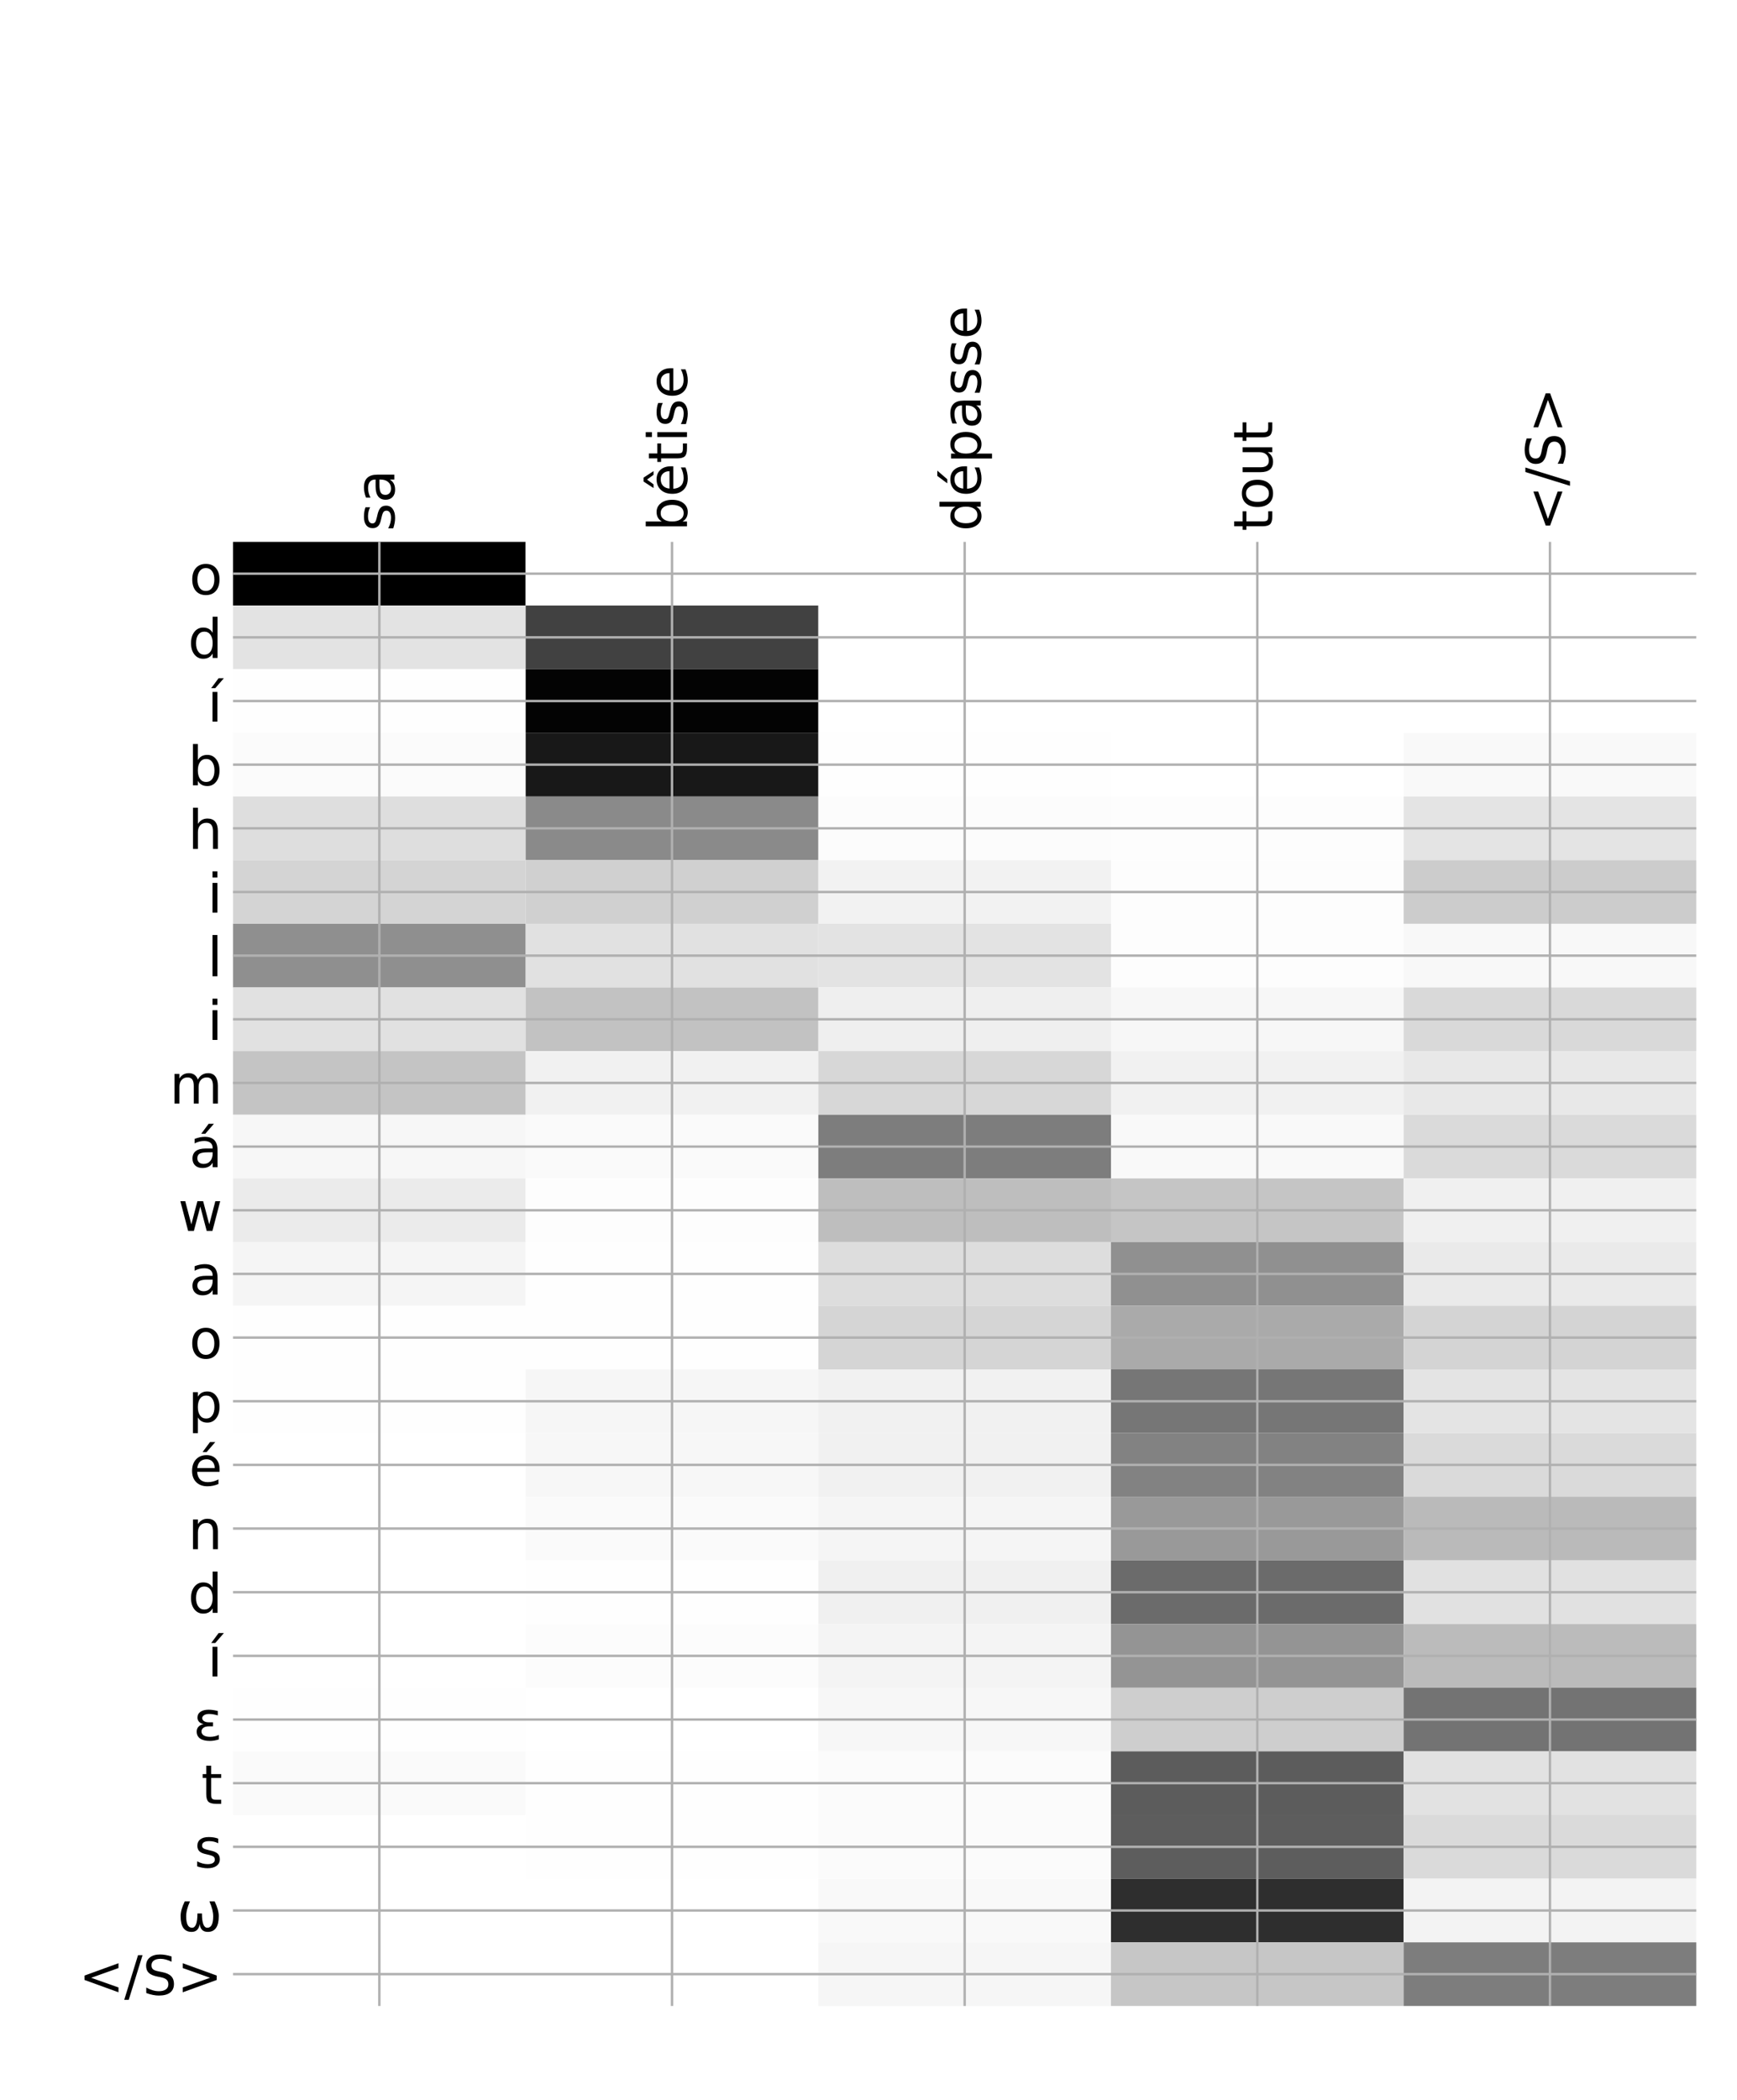 <?xml version="1.0" encoding="utf-8" standalone="no"?>
<!DOCTYPE svg PUBLIC "-//W3C//DTD SVG 1.1//EN"
  "http://www.w3.org/Graphics/SVG/1.1/DTD/svg11.dtd">
<!-- Created with matplotlib (http://matplotlib.org/) -->
<svg height="696pt" version="1.1" viewBox="0 0 576 696" width="576pt" xmlns="http://www.w3.org/2000/svg" xmlns:xlink="http://www.w3.org/1999/xlink">
 <defs>
  <style type="text/css">
*{stroke-linecap:butt;stroke-linejoin:round;}
  </style>
 </defs>
 <g id="figure_1">
  <g id="patch_1">
   <path d="M 0 696 
L 576 696 
L 576 0 
L 0 0 
z
" style="fill:#ffffff;"/>
  </g>
  <g id="axes_1">
   <g id="PolyCollection_1">
    <path clip-path="url(#p8370cfa75d)" d="M 77.275 179.599 
L 77.275 200.698 
L 174.32 200.698 
L 174.32 179.599 
L 77.275 179.599 
z
"/>
    <path clip-path="url(#p8370cfa75d)" d="M 174.32 179.599 
L 174.32 200.698 
L 271.365 200.698 
L 271.365 179.599 
L 174.32 179.599 
z
" style="fill:#ffffff;"/>
    <path clip-path="url(#p8370cfa75d)" d="M 271.365 179.599 
L 271.365 200.698 
L 368.41 200.698 
L 368.41 179.599 
L 271.365 179.599 
z
" style="fill:#ffffff;"/>
    <path clip-path="url(#p8370cfa75d)" d="M 368.41 179.599 
L 368.41 200.698 
L 465.455 200.698 
L 465.455 179.599 
L 368.41 179.599 
z
" style="fill:#ffffff;"/>
    <path clip-path="url(#p8370cfa75d)" d="M 465.455 179.599 
L 465.455 200.698 
L 562.5 200.698 
L 562.5 179.599 
L 465.455 179.599 
z
" style="fill:#ffffff;"/>
    <path clip-path="url(#p8370cfa75d)" d="M 77.275 200.698 
L 77.275 221.797 
L 174.32 221.797 
L 174.32 200.698 
L 77.275 200.698 
z
" style="fill:#e3e3e3;"/>
    <path clip-path="url(#p8370cfa75d)" d="M 174.32 200.698 
L 174.32 221.797 
L 271.365 221.797 
L 271.365 200.698 
L 174.32 200.698 
z
" style="fill:#414141;"/>
    <path clip-path="url(#p8370cfa75d)" d="M 271.365 200.698 
L 271.365 221.797 
L 368.41 221.797 
L 368.41 200.698 
L 271.365 200.698 
z
" style="fill:#ffffff;"/>
    <path clip-path="url(#p8370cfa75d)" d="M 368.41 200.698 
L 368.41 221.797 
L 465.455 221.797 
L 465.455 200.698 
L 368.41 200.698 
z
" style="fill:#ffffff;"/>
    <path clip-path="url(#p8370cfa75d)" d="M 465.455 200.698 
L 465.455 221.797 
L 562.5 221.797 
L 562.5 200.698 
L 465.455 200.698 
z
" style="fill:#ffffff;"/>
    <path clip-path="url(#p8370cfa75d)" d="M 77.275 221.797 
L 77.275 242.896 
L 174.32 242.896 
L 174.32 221.797 
L 77.275 221.797 
z
" style="fill:#fefefe;"/>
    <path clip-path="url(#p8370cfa75d)" d="M 174.32 221.797 
L 174.32 242.896 
L 271.365 242.896 
L 271.365 221.797 
L 174.32 221.797 
z
" style="fill:#030303;"/>
    <path clip-path="url(#p8370cfa75d)" d="M 271.365 221.797 
L 271.365 242.896 
L 368.41 242.896 
L 368.41 221.797 
L 271.365 221.797 
z
" style="fill:#ffffff;"/>
    <path clip-path="url(#p8370cfa75d)" d="M 368.41 221.797 
L 368.41 242.896 
L 465.455 242.896 
L 465.455 221.797 
L 368.41 221.797 
z
" style="fill:#ffffff;"/>
    <path clip-path="url(#p8370cfa75d)" d="M 465.455 221.797 
L 465.455 242.896 
L 562.5 242.896 
L 562.5 221.797 
L 465.455 221.797 
z
" style="fill:#ffffff;"/>
    <path clip-path="url(#p8370cfa75d)" d="M 77.275 242.896 
L 77.275 263.995 
L 174.32 263.995 
L 174.32 242.896 
L 77.275 242.896 
z
" style="fill:#fbfbfb;"/>
    <path clip-path="url(#p8370cfa75d)" d="M 174.32 242.896 
L 174.32 263.995 
L 271.365 263.995 
L 271.365 242.896 
L 174.32 242.896 
z
" style="fill:#181818;"/>
    <path clip-path="url(#p8370cfa75d)" d="M 271.365 242.896 
L 271.365 263.995 
L 368.41 263.995 
L 368.41 242.896 
L 271.365 242.896 
z
" style="fill:#fefefe;"/>
    <path clip-path="url(#p8370cfa75d)" d="M 368.41 242.896 
L 368.41 263.995 
L 465.455 263.995 
L 465.455 242.896 
L 368.41 242.896 
z
" style="fill:#ffffff;"/>
    <path clip-path="url(#p8370cfa75d)" d="M 465.455 242.896 
L 465.455 263.995 
L 562.5 263.995 
L 562.5 242.896 
L 465.455 242.896 
z
" style="fill:#f9f9f9;"/>
    <path clip-path="url(#p8370cfa75d)" d="M 77.275 263.995 
L 77.275 285.094 
L 174.32 285.094 
L 174.32 263.995 
L 77.275 263.995 
z
" style="fill:#dedede;"/>
    <path clip-path="url(#p8370cfa75d)" d="M 174.32 263.995 
L 174.32 285.094 
L 271.365 285.094 
L 271.365 263.995 
L 174.32 263.995 
z
" style="fill:#8a8a8a;"/>
    <path clip-path="url(#p8370cfa75d)" d="M 271.365 263.995 
L 271.365 285.094 
L 368.41 285.094 
L 368.41 263.995 
L 271.365 263.995 
z
" style="fill:#fcfcfc;"/>
    <path clip-path="url(#p8370cfa75d)" d="M 368.41 263.995 
L 368.41 285.094 
L 465.455 285.094 
L 465.455 263.995 
L 368.41 263.995 
z
" style="fill:#fdfdfd;"/>
    <path clip-path="url(#p8370cfa75d)" d="M 465.455 263.995 
L 465.455 285.094 
L 562.5 285.094 
L 562.5 263.995 
L 465.455 263.995 
z
" style="fill:#e4e4e4;"/>
    <path clip-path="url(#p8370cfa75d)" d="M 77.275 285.094 
L 77.275 306.193 
L 174.32 306.193 
L 174.32 285.094 
L 77.275 285.094 
z
" style="fill:#d4d4d4;"/>
    <path clip-path="url(#p8370cfa75d)" d="M 174.32 285.094 
L 174.32 306.193 
L 271.365 306.193 
L 271.365 285.094 
L 174.32 285.094 
z
" style="fill:#d0d0d0;"/>
    <path clip-path="url(#p8370cfa75d)" d="M 271.365 285.094 
L 271.365 306.193 
L 368.41 306.193 
L 368.41 285.094 
L 271.365 285.094 
z
" style="fill:#f2f2f2;"/>
    <path clip-path="url(#p8370cfa75d)" d="M 368.41 285.094 
L 368.41 306.193 
L 465.455 306.193 
L 465.455 285.094 
L 368.41 285.094 
z
" style="fill:#fdfdfd;"/>
    <path clip-path="url(#p8370cfa75d)" d="M 465.455 285.094 
L 465.455 306.193 
L 562.5 306.193 
L 562.5 285.094 
L 465.455 285.094 
z
" style="fill:#cccccc;"/>
    <path clip-path="url(#p8370cfa75d)" d="M 77.275 306.193 
L 77.275 327.292 
L 174.32 327.292 
L 174.32 306.193 
L 77.275 306.193 
z
" style="fill:#8f8f8f;"/>
    <path clip-path="url(#p8370cfa75d)" d="M 174.32 306.193 
L 174.32 327.292 
L 271.365 327.292 
L 271.365 306.193 
L 174.32 306.193 
z
" style="fill:#e1e1e1;"/>
    <path clip-path="url(#p8370cfa75d)" d="M 271.365 306.193 
L 271.365 327.292 
L 368.41 327.292 
L 368.41 306.193 
L 271.365 306.193 
z
" style="fill:#e3e3e3;"/>
    <path clip-path="url(#p8370cfa75d)" d="M 368.41 306.193 
L 368.41 327.292 
L 465.455 327.292 
L 465.455 306.193 
L 368.41 306.193 
z
" style="fill:#fdfdfd;"/>
    <path clip-path="url(#p8370cfa75d)" d="M 465.455 306.193 
L 465.455 327.292 
L 562.5 327.292 
L 562.5 306.193 
L 465.455 306.193 
z
" style="fill:#f8f8f8;"/>
    <path clip-path="url(#p8370cfa75d)" d="M 77.275 327.292 
L 77.275 348.391 
L 174.32 348.391 
L 174.32 327.292 
L 77.275 327.292 
z
" style="fill:#e1e1e1;"/>
    <path clip-path="url(#p8370cfa75d)" d="M 174.32 327.292 
L 174.32 348.391 
L 271.365 348.391 
L 271.365 327.292 
L 174.32 327.292 
z
" style="fill:#c2c2c2;"/>
    <path clip-path="url(#p8370cfa75d)" d="M 271.365 327.292 
L 271.365 348.391 
L 368.41 348.391 
L 368.41 327.292 
L 271.365 327.292 
z
" style="fill:#efefef;"/>
    <path clip-path="url(#p8370cfa75d)" d="M 368.41 327.292 
L 368.41 348.391 
L 465.455 348.391 
L 465.455 327.292 
L 368.41 327.292 
z
" style="fill:#f7f7f7;"/>
    <path clip-path="url(#p8370cfa75d)" d="M 465.455 327.292 
L 465.455 348.391 
L 562.5 348.391 
L 562.5 327.292 
L 465.455 327.292 
z
" style="fill:#d9d9d9;"/>
    <path clip-path="url(#p8370cfa75d)" d="M 77.275 348.391 
L 77.275 369.49 
L 174.32 369.49 
L 174.32 348.391 
L 77.275 348.391 
z
" style="fill:#c4c4c4;"/>
    <path clip-path="url(#p8370cfa75d)" d="M 174.32 348.391 
L 174.32 369.49 
L 271.365 369.49 
L 271.365 348.391 
L 174.32 348.391 
z
" style="fill:#f1f1f1;"/>
    <path clip-path="url(#p8370cfa75d)" d="M 271.365 348.391 
L 271.365 369.49 
L 368.41 369.49 
L 368.41 348.391 
L 271.365 348.391 
z
" style="fill:#d7d7d7;"/>
    <path clip-path="url(#p8370cfa75d)" d="M 368.41 348.391 
L 368.41 369.49 
L 465.455 369.49 
L 465.455 348.391 
L 368.41 348.391 
z
" style="fill:#f1f1f1;"/>
    <path clip-path="url(#p8370cfa75d)" d="M 465.455 348.391 
L 465.455 369.49 
L 562.5 369.49 
L 562.5 348.391 
L 465.455 348.391 
z
" style="fill:#e8e8e8;"/>
    <path clip-path="url(#p8370cfa75d)" d="M 77.275 369.49 
L 77.275 390.589 
L 174.32 390.589 
L 174.32 369.49 
L 77.275 369.49 
z
" style="fill:#f7f7f7;"/>
    <path clip-path="url(#p8370cfa75d)" d="M 174.32 369.49 
L 174.32 390.589 
L 271.365 390.589 
L 271.365 369.49 
L 174.32 369.49 
z
" style="fill:#fafafa;"/>
    <path clip-path="url(#p8370cfa75d)" d="M 271.365 369.49 
L 271.365 390.589 
L 368.41 390.589 
L 368.41 369.49 
L 271.365 369.49 
z
" style="fill:#7d7d7d;"/>
    <path clip-path="url(#p8370cfa75d)" d="M 368.41 369.49 
L 368.41 390.589 
L 465.455 390.589 
L 465.455 369.49 
L 368.41 369.49 
z
" style="fill:#f9f9f9;"/>
    <path clip-path="url(#p8370cfa75d)" d="M 465.455 369.49 
L 465.455 390.589 
L 562.5 390.589 
L 562.5 369.49 
L 465.455 369.49 
z
" style="fill:#dadada;"/>
    <path clip-path="url(#p8370cfa75d)" d="M 77.275 390.589 
L 77.275 411.688 
L 174.32 411.688 
L 174.32 390.589 
L 77.275 390.589 
z
" style="fill:#ebebeb;"/>
    <path clip-path="url(#p8370cfa75d)" d="M 174.32 390.589 
L 174.32 411.688 
L 271.365 411.688 
L 271.365 390.589 
L 174.32 390.589 
z
" style="fill:#fdfdfd;"/>
    <path clip-path="url(#p8370cfa75d)" d="M 271.365 390.589 
L 271.365 411.688 
L 368.41 411.688 
L 368.41 390.589 
L 271.365 390.589 
z
" style="fill:#bebebe;"/>
    <path clip-path="url(#p8370cfa75d)" d="M 368.41 390.589 
L 368.41 411.688 
L 465.455 411.688 
L 465.455 390.589 
L 368.41 390.589 
z
" style="fill:#c5c5c5;"/>
    <path clip-path="url(#p8370cfa75d)" d="M 465.455 390.589 
L 465.455 411.688 
L 562.5 411.688 
L 562.5 390.589 
L 465.455 390.589 
z
" style="fill:#f0f0f0;"/>
    <path clip-path="url(#p8370cfa75d)" d="M 77.275 411.688 
L 77.275 432.787 
L 174.32 432.787 
L 174.32 411.688 
L 77.275 411.688 
z
" style="fill:#f5f5f5;"/>
    <path clip-path="url(#p8370cfa75d)" d="M 174.32 411.688 
L 174.32 432.787 
L 271.365 432.787 
L 271.365 411.688 
L 174.32 411.688 
z
" style="fill:#fefefe;"/>
    <path clip-path="url(#p8370cfa75d)" d="M 271.365 411.688 
L 271.365 432.787 
L 368.41 432.787 
L 368.41 411.688 
L 271.365 411.688 
z
" style="fill:#dddddd;"/>
    <path clip-path="url(#p8370cfa75d)" d="M 368.41 411.688 
L 368.41 432.787 
L 465.455 432.787 
L 465.455 411.688 
L 368.41 411.688 
z
" style="fill:#909090;"/>
    <path clip-path="url(#p8370cfa75d)" d="M 465.455 411.688 
L 465.455 432.787 
L 562.5 432.787 
L 562.5 411.688 
L 465.455 411.688 
z
" style="fill:#eaeaea;"/>
    <path clip-path="url(#p8370cfa75d)" d="M 77.275 432.787 
L 77.275 453.886 
L 174.32 453.886 
L 174.32 432.787 
L 77.275 432.787 
z
" style="fill:#fefefe;"/>
    <path clip-path="url(#p8370cfa75d)" d="M 174.32 432.787 
L 174.32 453.886 
L 271.365 453.886 
L 271.365 432.787 
L 174.32 432.787 
z
" style="fill:#fefefe;"/>
    <path clip-path="url(#p8370cfa75d)" d="M 271.365 432.787 
L 271.365 453.886 
L 368.41 453.886 
L 368.41 432.787 
L 271.365 432.787 
z
" style="fill:#d5d5d5;"/>
    <path clip-path="url(#p8370cfa75d)" d="M 368.41 432.787 
L 368.41 453.886 
L 465.455 453.886 
L 465.455 432.787 
L 368.41 432.787 
z
" style="fill:#aaaaaa;"/>
    <path clip-path="url(#p8370cfa75d)" d="M 465.455 432.787 
L 465.455 453.886 
L 562.5 453.886 
L 562.5 432.787 
L 465.455 432.787 
z
" style="fill:#d4d4d4;"/>
    <path clip-path="url(#p8370cfa75d)" d="M 77.275 453.886 
L 77.275 474.985 
L 174.32 474.985 
L 174.32 453.886 
L 77.275 453.886 
z
" style="fill:#fefefe;"/>
    <path clip-path="url(#p8370cfa75d)" d="M 174.32 453.886 
L 174.32 474.985 
L 271.365 474.985 
L 271.365 453.886 
L 174.32 453.886 
z
" style="fill:#f6f6f6;"/>
    <path clip-path="url(#p8370cfa75d)" d="M 271.365 453.886 
L 271.365 474.985 
L 368.41 474.985 
L 368.41 453.886 
L 271.365 453.886 
z
" style="fill:#f1f1f1;"/>
    <path clip-path="url(#p8370cfa75d)" d="M 368.41 453.886 
L 368.41 474.985 
L 465.455 474.985 
L 465.455 453.886 
L 368.41 453.886 
z
" style="fill:#767676;"/>
    <path clip-path="url(#p8370cfa75d)" d="M 465.455 453.886 
L 465.455 474.985 
L 562.5 474.985 
L 562.5 453.886 
L 465.455 453.886 
z
" style="fill:#e4e4e4;"/>
    <path clip-path="url(#p8370cfa75d)" d="M 77.275 474.985 
L 77.275 496.083 
L 174.32 496.083 
L 174.32 474.985 
L 77.275 474.985 
z
" style="fill:#ffffff;"/>
    <path clip-path="url(#p8370cfa75d)" d="M 174.32 474.985 
L 174.32 496.083 
L 271.365 496.083 
L 271.365 474.985 
L 174.32 474.985 
z
" style="fill:#f7f7f7;"/>
    <path clip-path="url(#p8370cfa75d)" d="M 271.365 474.985 
L 271.365 496.083 
L 368.41 496.083 
L 368.41 474.985 
L 271.365 474.985 
z
" style="fill:#f1f1f1;"/>
    <path clip-path="url(#p8370cfa75d)" d="M 368.41 474.985 
L 368.41 496.083 
L 465.455 496.083 
L 465.455 474.985 
L 368.41 474.985 
z
" style="fill:#828282;"/>
    <path clip-path="url(#p8370cfa75d)" d="M 465.455 474.985 
L 465.455 496.083 
L 562.5 496.083 
L 562.5 474.985 
L 465.455 474.985 
z
" style="fill:#dadada;"/>
    <path clip-path="url(#p8370cfa75d)" d="M 77.275 496.083 
L 77.275 517.182 
L 174.32 517.182 
L 174.32 496.083 
L 77.275 496.083 
z
" style="fill:#ffffff;"/>
    <path clip-path="url(#p8370cfa75d)" d="M 174.32 496.083 
L 174.32 517.182 
L 271.365 517.182 
L 271.365 496.083 
L 174.32 496.083 
z
" style="fill:#fafafa;"/>
    <path clip-path="url(#p8370cfa75d)" d="M 271.365 496.083 
L 271.365 517.182 
L 368.41 517.182 
L 368.41 496.083 
L 271.365 496.083 
z
" style="fill:#f5f5f5;"/>
    <path clip-path="url(#p8370cfa75d)" d="M 368.41 496.083 
L 368.41 517.182 
L 465.455 517.182 
L 465.455 496.083 
L 368.41 496.083 
z
" style="fill:#999999;"/>
    <path clip-path="url(#p8370cfa75d)" d="M 465.455 496.083 
L 465.455 517.182 
L 562.5 517.182 
L 562.5 496.083 
L 465.455 496.083 
z
" style="fill:#bababa;"/>
    <path clip-path="url(#p8370cfa75d)" d="M 77.275 517.182 
L 77.275 538.281 
L 174.32 538.281 
L 174.32 517.182 
L 77.275 517.182 
z
" style="fill:#ffffff;"/>
    <path clip-path="url(#p8370cfa75d)" d="M 174.32 517.182 
L 174.32 538.281 
L 271.365 538.281 
L 271.365 517.182 
L 174.32 517.182 
z
" style="fill:#fefefe;"/>
    <path clip-path="url(#p8370cfa75d)" d="M 271.365 517.182 
L 271.365 538.281 
L 368.41 538.281 
L 368.41 517.182 
L 271.365 517.182 
z
" style="fill:#f0f0f0;"/>
    <path clip-path="url(#p8370cfa75d)" d="M 368.41 517.182 
L 368.41 538.281 
L 465.455 538.281 
L 465.455 517.182 
L 368.41 517.182 
z
" style="fill:#6b6b6b;"/>
    <path clip-path="url(#p8370cfa75d)" d="M 465.455 517.182 
L 465.455 538.281 
L 562.5 538.281 
L 562.5 517.182 
L 465.455 517.182 
z
" style="fill:#e1e1e1;"/>
    <path clip-path="url(#p8370cfa75d)" d="M 77.275 538.281 
L 77.275 559.38 
L 174.32 559.38 
L 174.32 538.281 
L 77.275 538.281 
z
" style="fill:#ffffff;"/>
    <path clip-path="url(#p8370cfa75d)" d="M 174.32 538.281 
L 174.32 559.38 
L 271.365 559.38 
L 271.365 538.281 
L 174.32 538.281 
z
" style="fill:#fcfcfc;"/>
    <path clip-path="url(#p8370cfa75d)" d="M 271.365 538.281 
L 271.365 559.38 
L 368.41 559.38 
L 368.41 538.281 
L 271.365 538.281 
z
" style="fill:#f4f4f4;"/>
    <path clip-path="url(#p8370cfa75d)" d="M 368.41 538.281 
L 368.41 559.38 
L 465.455 559.38 
L 465.455 538.281 
L 368.41 538.281 
z
" style="fill:#949494;"/>
    <path clip-path="url(#p8370cfa75d)" d="M 465.455 538.281 
L 465.455 559.38 
L 562.5 559.38 
L 562.5 538.281 
L 465.455 538.281 
z
" style="fill:#bbbbbb;"/>
    <path clip-path="url(#p8370cfa75d)" d="M 77.275 559.38 
L 77.275 580.479 
L 174.32 580.479 
L 174.32 559.38 
L 77.275 559.38 
z
" style="fill:#fefefe;"/>
    <path clip-path="url(#p8370cfa75d)" d="M 174.32 559.38 
L 174.32 580.479 
L 271.365 580.479 
L 271.365 559.38 
L 174.32 559.38 
z
" style="fill:#ffffff;"/>
    <path clip-path="url(#p8370cfa75d)" d="M 271.365 559.38 
L 271.365 580.479 
L 368.41 580.479 
L 368.41 559.38 
L 271.365 559.38 
z
" style="fill:#f7f7f7;"/>
    <path clip-path="url(#p8370cfa75d)" d="M 368.41 559.38 
L 368.41 580.479 
L 465.455 580.479 
L 465.455 559.38 
L 368.41 559.38 
z
" style="fill:#cecece;"/>
    <path clip-path="url(#p8370cfa75d)" d="M 465.455 559.38 
L 465.455 580.479 
L 562.5 580.479 
L 562.5 559.38 
L 465.455 559.38 
z
" style="fill:#737373;"/>
    <path clip-path="url(#p8370cfa75d)" d="M 77.275 580.479 
L 77.275 601.578 
L 174.32 601.578 
L 174.32 580.479 
L 77.275 580.479 
z
" style="fill:#fafafa;"/>
    <path clip-path="url(#p8370cfa75d)" d="M 174.32 580.479 
L 174.32 601.578 
L 271.365 601.578 
L 271.365 580.479 
L 174.32 580.479 
z
" style="fill:#fefefe;"/>
    <path clip-path="url(#p8370cfa75d)" d="M 271.365 580.479 
L 271.365 601.578 
L 368.41 601.578 
L 368.41 580.479 
L 271.365 580.479 
z
" style="fill:#fbfbfb;"/>
    <path clip-path="url(#p8370cfa75d)" d="M 368.41 580.479 
L 368.41 601.578 
L 465.455 601.578 
L 465.455 580.479 
L 368.41 580.479 
z
" style="fill:#5c5c5c;"/>
    <path clip-path="url(#p8370cfa75d)" d="M 465.455 580.479 
L 465.455 601.578 
L 562.5 601.578 
L 562.5 580.479 
L 465.455 580.479 
z
" style="fill:#e2e2e2;"/>
    <path clip-path="url(#p8370cfa75d)" d="M 77.275 601.578 
L 77.275 622.677 
L 174.32 622.677 
L 174.32 601.578 
L 77.275 601.578 
z
" style="fill:#ffffff;"/>
    <path clip-path="url(#p8370cfa75d)" d="M 174.32 601.578 
L 174.32 622.677 
L 271.365 622.677 
L 271.365 601.578 
L 174.32 601.578 
z
" style="fill:#fefefe;"/>
    <path clip-path="url(#p8370cfa75d)" d="M 271.365 601.578 
L 271.365 622.677 
L 368.41 622.677 
L 368.41 601.578 
L 271.365 601.578 
z
" style="fill:#fbfbfb;"/>
    <path clip-path="url(#p8370cfa75d)" d="M 368.41 601.578 
L 368.41 622.677 
L 465.455 622.677 
L 465.455 601.578 
L 368.41 601.578 
z
" style="fill:#5d5d5d;"/>
    <path clip-path="url(#p8370cfa75d)" d="M 465.455 601.578 
L 465.455 622.677 
L 562.5 622.677 
L 562.5 601.578 
L 465.455 601.578 
z
" style="fill:#dadada;"/>
    <path clip-path="url(#p8370cfa75d)" d="M 77.275 622.677 
L 77.275 643.776 
L 174.32 643.776 
L 174.32 622.677 
L 77.275 622.677 
z
" style="fill:#ffffff;"/>
    <path clip-path="url(#p8370cfa75d)" d="M 174.32 622.677 
L 174.32 643.776 
L 271.365 643.776 
L 271.365 622.677 
L 174.32 622.677 
z
" style="fill:#ffffff;"/>
    <path clip-path="url(#p8370cfa75d)" d="M 271.365 622.677 
L 271.365 643.776 
L 368.41 643.776 
L 368.41 622.677 
L 271.365 622.677 
z
" style="fill:#f9f9f9;"/>
    <path clip-path="url(#p8370cfa75d)" d="M 368.41 622.677 
L 368.41 643.776 
L 465.455 643.776 
L 465.455 622.677 
L 368.41 622.677 
z
" style="fill:#2e2e2e;"/>
    <path clip-path="url(#p8370cfa75d)" d="M 465.455 622.677 
L 465.455 643.776 
L 562.5 643.776 
L 562.5 622.677 
L 465.455 622.677 
z
" style="fill:#f3f3f3;"/>
    <path clip-path="url(#p8370cfa75d)" d="M 77.275 643.776 
L 77.275 664.875 
L 174.32 664.875 
L 174.32 643.776 
L 77.275 643.776 
z
" style="fill:#ffffff;"/>
    <path clip-path="url(#p8370cfa75d)" d="M 174.32 643.776 
L 174.32 664.875 
L 271.365 664.875 
L 271.365 643.776 
L 174.32 643.776 
z
" style="fill:#ffffff;"/>
    <path clip-path="url(#p8370cfa75d)" d="M 271.365 643.776 
L 271.365 664.875 
L 368.41 664.875 
L 368.41 643.776 
L 271.365 643.776 
z
" style="fill:#f6f6f6;"/>
    <path clip-path="url(#p8370cfa75d)" d="M 368.41 643.776 
L 368.41 664.875 
L 465.455 664.875 
L 465.455 643.776 
L 368.41 643.776 
z
" style="fill:#c6c6c6;"/>
    <path clip-path="url(#p8370cfa75d)" d="M 465.455 643.776 
L 465.455 664.875 
L 562.5 664.875 
L 562.5 643.776 
L 465.455 643.776 
z
" style="fill:#7d7d7d;"/>
   </g>
   <g id="matplotlib.axis_1">
    <g id="xtick_1">
     <g id="line2d_1">
      <path clip-path="url(#p8370cfa75d)" d="M 125.797 664.875 
L 125.797 179.599 
" style="fill:none;stroke:#b0b0b0;stroke-linecap:square;stroke-width:0.8;"/>
     </g>
     <g id="line2d_2"/>
     <g id="text_1">
      <!-- sa -->
      <defs>
       <path d="M 44.281 53.078 
L 44.281 44.578 
Q 40.484 46.531 36.375 47.5 
Q 32.281 48.484 27.875 48.484 
Q 21.188 48.484 17.844 46.438 
Q 14.5 44.391 14.5 40.281 
Q 14.5 37.156 16.891 35.375 
Q 19.281 33.594 26.516 31.984 
L 29.594 31.297 
Q 39.156 29.25 43.188 25.516 
Q 47.219 21.781 47.219 15.094 
Q 47.219 7.469 41.188 3.016 
Q 35.156 -1.422 24.609 -1.422 
Q 20.219 -1.422 15.453 -0.562 
Q 10.688 0.297 5.422 2 
L 5.422 11.281 
Q 10.406 8.688 15.234 7.391 
Q 20.062 6.109 24.812 6.109 
Q 31.156 6.109 34.562 8.281 
Q 37.984 10.453 37.984 14.406 
Q 37.984 18.062 35.516 20.016 
Q 33.062 21.969 24.703 23.781 
L 21.578 24.516 
Q 13.234 26.266 9.516 29.906 
Q 5.812 33.547 5.812 39.891 
Q 5.812 47.609 11.281 51.797 
Q 16.75 56 26.812 56 
Q 31.781 56 36.172 55.266 
Q 40.578 54.547 44.281 53.078 
z
" id="DejaVuSans-73"/>
       <path d="M 34.281 27.484 
Q 23.391 27.484 19.188 25 
Q 14.984 22.516 14.984 16.5 
Q 14.984 11.719 18.141 8.906 
Q 21.297 6.109 26.703 6.109 
Q 34.188 6.109 38.703 11.406 
Q 43.219 16.703 43.219 25.484 
L 43.219 27.484 
z
M 52.203 31.203 
L 52.203 0 
L 43.219 0 
L 43.219 8.297 
Q 40.141 3.328 35.547 0.953 
Q 30.953 -1.422 24.312 -1.422 
Q 15.922 -1.422 10.953 3.297 
Q 6 8.016 6 15.922 
Q 6 25.141 12.172 29.828 
Q 18.359 34.516 30.609 34.516 
L 43.219 34.516 
L 43.219 35.406 
Q 43.219 41.609 39.141 45 
Q 35.062 48.391 27.688 48.391 
Q 23 48.391 18.547 47.266 
Q 14.109 46.141 10.016 43.891 
L 10.016 52.203 
Q 14.938 54.109 19.578 55.047 
Q 24.219 56 28.609 56 
Q 40.484 56 46.344 49.844 
Q 52.203 43.703 52.203 31.203 
z
" id="DejaVuSans-61"/>
      </defs>
      <g transform="translate(130.764 176.099)rotate(-90)scale(0.18 -0.18)">
       <use xlink:href="#DejaVuSans-73"/>
       <use x="52.1" xlink:href="#DejaVuSans-61"/>
      </g>
     </g>
    </g>
    <g id="xtick_2">
     <g id="line2d_3">
      <path clip-path="url(#p8370cfa75d)" d="M 222.843 664.875 
L 222.843 179.599 
" style="fill:none;stroke:#b0b0b0;stroke-linecap:square;stroke-width:0.8;"/>
     </g>
     <g id="line2d_4"/>
     <g id="text_2">
      <!-- bêtise -->
      <defs>
       <path d="M 48.688 27.297 
Q 48.688 37.203 44.609 42.844 
Q 40.531 48.484 33.406 48.484 
Q 26.266 48.484 22.188 42.844 
Q 18.109 37.203 18.109 27.297 
Q 18.109 17.391 22.188 11.75 
Q 26.266 6.109 33.406 6.109 
Q 40.531 6.109 44.609 11.75 
Q 48.688 17.391 48.688 27.297 
z
M 18.109 46.391 
Q 20.953 51.266 25.266 53.625 
Q 29.594 56 35.594 56 
Q 45.562 56 51.781 48.094 
Q 58.016 40.188 58.016 27.297 
Q 58.016 14.406 51.781 6.484 
Q 45.562 -1.422 35.594 -1.422 
Q 29.594 -1.422 25.266 0.953 
Q 20.953 3.328 18.109 8.203 
L 18.109 0 
L 9.078 0 
L 9.078 75.984 
L 18.109 75.984 
z
" id="DejaVuSans-62"/>
       <path d="M 56.203 29.594 
L 56.203 25.203 
L 14.891 25.203 
Q 15.484 15.922 20.484 11.062 
Q 25.484 6.203 34.422 6.203 
Q 39.594 6.203 44.453 7.469 
Q 49.312 8.734 54.109 11.281 
L 54.109 2.781 
Q 49.266 0.734 44.188 -0.344 
Q 39.109 -1.422 33.891 -1.422 
Q 20.797 -1.422 13.156 6.188 
Q 5.516 13.812 5.516 26.812 
Q 5.516 40.234 12.766 48.109 
Q 20.016 56 32.328 56 
Q 43.359 56 49.781 48.891 
Q 56.203 41.797 56.203 29.594 
z
M 47.219 32.234 
Q 47.125 39.594 43.094 43.984 
Q 39.062 48.391 32.422 48.391 
Q 24.906 48.391 20.391 44.141 
Q 15.875 39.891 15.188 32.172 
z
M 28.141 79.984 
L 35.359 79.984 
L 47.328 61.625 
L 40.547 61.625 
L 31.75 73.578 
L 22.969 61.625 
L 16.172 61.625 
z
" id="DejaVuSans-ea"/>
       <path d="M 18.312 70.219 
L 18.312 54.688 
L 36.812 54.688 
L 36.812 47.703 
L 18.312 47.703 
L 18.312 18.016 
Q 18.312 11.328 20.141 9.422 
Q 21.969 7.516 27.594 7.516 
L 36.812 7.516 
L 36.812 0 
L 27.594 0 
Q 17.188 0 13.234 3.875 
Q 9.281 7.766 9.281 18.016 
L 9.281 47.703 
L 2.688 47.703 
L 2.688 54.688 
L 9.281 54.688 
L 9.281 70.219 
z
" id="DejaVuSans-74"/>
       <path d="M 9.422 54.688 
L 18.406 54.688 
L 18.406 0 
L 9.422 0 
z
M 9.422 75.984 
L 18.406 75.984 
L 18.406 64.594 
L 9.422 64.594 
z
" id="DejaVuSans-69"/>
       <path d="M 56.203 29.594 
L 56.203 25.203 
L 14.891 25.203 
Q 15.484 15.922 20.484 11.062 
Q 25.484 6.203 34.422 6.203 
Q 39.594 6.203 44.453 7.469 
Q 49.312 8.734 54.109 11.281 
L 54.109 2.781 
Q 49.266 0.734 44.188 -0.344 
Q 39.109 -1.422 33.891 -1.422 
Q 20.797 -1.422 13.156 6.188 
Q 5.516 13.812 5.516 26.812 
Q 5.516 40.234 12.766 48.109 
Q 20.016 56 32.328 56 
Q 43.359 56 49.781 48.891 
Q 56.203 41.797 56.203 29.594 
z
M 47.219 32.234 
Q 47.125 39.594 43.094 43.984 
Q 39.062 48.391 32.422 48.391 
Q 24.906 48.391 20.391 44.141 
Q 15.875 39.891 15.188 32.172 
z
" id="DejaVuSans-65"/>
      </defs>
      <g transform="translate(227.809 176.099)rotate(-90)scale(0.18 -0.18)">
       <use xlink:href="#DejaVuSans-62"/>
       <use x="63.477" xlink:href="#DejaVuSans-ea"/>
       <use x="125" xlink:href="#DejaVuSans-74"/>
       <use x="164.209" xlink:href="#DejaVuSans-69"/>
       <use x="191.992" xlink:href="#DejaVuSans-73"/>
       <use x="244.092" xlink:href="#DejaVuSans-65"/>
      </g>
     </g>
    </g>
    <g id="xtick_3">
     <g id="line2d_5">
      <path clip-path="url(#p8370cfa75d)" d="M 319.887 664.875 
L 319.887 179.599 
" style="fill:none;stroke:#b0b0b0;stroke-linecap:square;stroke-width:0.8;"/>
     </g>
     <g id="line2d_6"/>
     <g id="text_3">
      <!-- dépasse -->
      <defs>
       <path d="M 45.406 46.391 
L 45.406 75.984 
L 54.391 75.984 
L 54.391 0 
L 45.406 0 
L 45.406 8.203 
Q 42.578 3.328 38.25 0.953 
Q 33.938 -1.422 27.875 -1.422 
Q 17.969 -1.422 11.734 6.484 
Q 5.516 14.406 5.516 27.297 
Q 5.516 40.188 11.734 48.094 
Q 17.969 56 27.875 56 
Q 33.938 56 38.25 53.625 
Q 42.578 51.266 45.406 46.391 
z
M 14.797 27.297 
Q 14.797 17.391 18.875 11.75 
Q 22.953 6.109 30.078 6.109 
Q 37.203 6.109 41.297 11.75 
Q 45.406 17.391 45.406 27.297 
Q 45.406 37.203 41.297 42.844 
Q 37.203 48.484 30.078 48.484 
Q 22.953 48.484 18.875 42.844 
Q 14.797 37.203 14.797 27.297 
z
" id="DejaVuSans-64"/>
       <path d="M 56.203 29.594 
L 56.203 25.203 
L 14.891 25.203 
Q 15.484 15.922 20.484 11.062 
Q 25.484 6.203 34.422 6.203 
Q 39.594 6.203 44.453 7.469 
Q 49.312 8.734 54.109 11.281 
L 54.109 2.781 
Q 49.266 0.734 44.188 -0.344 
Q 39.109 -1.422 33.891 -1.422 
Q 20.797 -1.422 13.156 6.188 
Q 5.516 13.812 5.516 26.812 
Q 5.516 40.234 12.766 48.109 
Q 20.016 56 32.328 56 
Q 43.359 56 49.781 48.891 
Q 56.203 41.797 56.203 29.594 
z
M 47.219 32.234 
Q 47.125 39.594 43.094 43.984 
Q 39.062 48.391 32.422 48.391 
Q 24.906 48.391 20.391 44.141 
Q 15.875 39.891 15.188 32.172 
z
M 38.531 79.984 
L 48.25 79.984 
L 32.344 61.625 
L 24.859 61.625 
z
" id="DejaVuSans-e9"/>
       <path d="M 18.109 8.203 
L 18.109 -20.797 
L 9.078 -20.797 
L 9.078 54.688 
L 18.109 54.688 
L 18.109 46.391 
Q 20.953 51.266 25.266 53.625 
Q 29.594 56 35.594 56 
Q 45.562 56 51.781 48.094 
Q 58.016 40.188 58.016 27.297 
Q 58.016 14.406 51.781 6.484 
Q 45.562 -1.422 35.594 -1.422 
Q 29.594 -1.422 25.266 0.953 
Q 20.953 3.328 18.109 8.203 
z
M 48.688 27.297 
Q 48.688 37.203 44.609 42.844 
Q 40.531 48.484 33.406 48.484 
Q 26.266 48.484 22.188 42.844 
Q 18.109 37.203 18.109 27.297 
Q 18.109 17.391 22.188 11.75 
Q 26.266 6.109 33.406 6.109 
Q 40.531 6.109 44.609 11.75 
Q 48.688 17.391 48.688 27.297 
z
" id="DejaVuSans-70"/>
      </defs>
      <g transform="translate(325.214 176.099)rotate(-90)scale(0.18 -0.18)">
       <use xlink:href="#DejaVuSans-64"/>
       <use x="63.477" xlink:href="#DejaVuSans-e9"/>
       <use x="125" xlink:href="#DejaVuSans-70"/>
       <use x="188.477" xlink:href="#DejaVuSans-61"/>
       <use x="249.756" xlink:href="#DejaVuSans-73"/>
       <use x="301.855" xlink:href="#DejaVuSans-73"/>
       <use x="353.955" xlink:href="#DejaVuSans-65"/>
      </g>
     </g>
    </g>
    <g id="xtick_4">
     <g id="line2d_7">
      <path clip-path="url(#p8370cfa75d)" d="M 416.933 664.875 
L 416.933 179.599 
" style="fill:none;stroke:#b0b0b0;stroke-linecap:square;stroke-width:0.8;"/>
     </g>
     <g id="line2d_8"/>
     <g id="text_4">
      <!-- tout -->
      <defs>
       <path d="M 30.609 48.391 
Q 23.391 48.391 19.188 42.75 
Q 14.984 37.109 14.984 27.297 
Q 14.984 17.484 19.156 11.844 
Q 23.344 6.203 30.609 6.203 
Q 37.797 6.203 41.984 11.859 
Q 46.188 17.531 46.188 27.297 
Q 46.188 37.016 41.984 42.703 
Q 37.797 48.391 30.609 48.391 
z
M 30.609 56 
Q 42.328 56 49.016 48.375 
Q 55.719 40.766 55.719 27.297 
Q 55.719 13.875 49.016 6.219 
Q 42.328 -1.422 30.609 -1.422 
Q 18.844 -1.422 12.172 6.219 
Q 5.516 13.875 5.516 27.297 
Q 5.516 40.766 12.172 48.375 
Q 18.844 56 30.609 56 
z
" id="DejaVuSans-6f"/>
       <path d="M 8.5 21.578 
L 8.5 54.688 
L 17.484 54.688 
L 17.484 21.922 
Q 17.484 14.156 20.5 10.266 
Q 23.531 6.391 29.594 6.391 
Q 36.859 6.391 41.078 11.031 
Q 45.312 15.672 45.312 23.688 
L 45.312 54.688 
L 54.297 54.688 
L 54.297 0 
L 45.312 0 
L 45.312 8.406 
Q 42.047 3.422 37.719 1 
Q 33.406 -1.422 27.688 -1.422 
Q 18.266 -1.422 13.375 4.438 
Q 8.5 10.297 8.5 21.578 
z
M 31.109 56 
z
" id="DejaVuSans-75"/>
      </defs>
      <g transform="translate(421.899 176.099)rotate(-90)scale(0.18 -0.18)">
       <use xlink:href="#DejaVuSans-74"/>
       <use x="39.209" xlink:href="#DejaVuSans-6f"/>
       <use x="100.391" xlink:href="#DejaVuSans-75"/>
       <use x="163.77" xlink:href="#DejaVuSans-74"/>
      </g>
     </g>
    </g>
    <g id="xtick_5">
     <g id="line2d_9">
      <path clip-path="url(#p8370cfa75d)" d="M 513.977 664.875 
L 513.977 179.599 
" style="fill:none;stroke:#b0b0b0;stroke-linecap:square;stroke-width:0.8;"/>
     </g>
     <g id="line2d_10"/>
     <g id="text_5">
      <!-- &lt;/S&gt; -->
      <defs>
       <path d="M 73.188 49.219 
L 22.797 31.297 
L 73.188 13.484 
L 73.188 4.594 
L 10.594 27.297 
L 10.594 35.406 
L 73.188 58.109 
z
" id="DejaVuSans-3c"/>
       <path d="M 25.391 72.906 
L 33.688 72.906 
L 8.297 -9.281 
L 0 -9.281 
z
" id="DejaVuSans-2f"/>
       <path d="M 53.516 70.516 
L 53.516 60.891 
Q 47.906 63.578 42.922 64.891 
Q 37.938 66.219 33.297 66.219 
Q 25.25 66.219 20.875 63.094 
Q 16.5 59.969 16.5 54.203 
Q 16.5 49.359 19.406 46.891 
Q 22.312 44.438 30.422 42.922 
L 36.375 41.703 
Q 47.406 39.594 52.656 34.297 
Q 57.906 29 57.906 20.125 
Q 57.906 9.516 50.797 4.047 
Q 43.703 -1.422 29.984 -1.422 
Q 24.812 -1.422 18.969 -0.25 
Q 13.141 0.922 6.891 3.219 
L 6.891 13.375 
Q 12.891 10.016 18.656 8.297 
Q 24.422 6.594 29.984 6.594 
Q 38.422 6.594 43.016 9.906 
Q 47.609 13.234 47.609 19.391 
Q 47.609 24.75 44.312 27.781 
Q 41.016 30.812 33.5 32.328 
L 27.484 33.5 
Q 16.453 35.688 11.516 40.375 
Q 6.594 45.062 6.594 53.422 
Q 6.594 63.094 13.406 68.656 
Q 20.219 74.219 32.172 74.219 
Q 37.312 74.219 42.625 73.281 
Q 47.953 72.359 53.516 70.516 
z
" id="DejaVuSans-53"/>
       <path d="M 10.594 49.219 
L 10.594 58.109 
L 73.188 35.406 
L 73.188 27.297 
L 10.594 4.594 
L 10.594 13.484 
L 60.891 31.297 
z
" id="DejaVuSans-3e"/>
      </defs>
      <g transform="translate(518.944 176.099)rotate(-90)scale(0.18 -0.18)">
       <use xlink:href="#DejaVuSans-3c"/>
       <use x="83.789" xlink:href="#DejaVuSans-2f"/>
       <use x="117.48" xlink:href="#DejaVuSans-53"/>
       <use x="180.957" xlink:href="#DejaVuSans-3e"/>
      </g>
     </g>
    </g>
   </g>
   <g id="matplotlib.axis_2">
    <g id="ytick_1">
     <g id="line2d_11">
      <path clip-path="url(#p8370cfa75d)" d="M 77.275 190.148 
L 562.5 190.148 
" style="fill:none;stroke:#b0b0b0;stroke-linecap:square;stroke-width:0.8;"/>
     </g>
     <g id="line2d_12"/>
     <g id="text_6">
      <!-- o -->
      <g transform="translate(62.761 196.987)scale(0.18 -0.18)">
       <use xlink:href="#DejaVuSans-6f"/>
      </g>
     </g>
    </g>
    <g id="ytick_2">
     <g id="line2d_13">
      <path clip-path="url(#p8370cfa75d)" d="M 77.275 211.247 
L 562.5 211.247 
" style="fill:none;stroke:#b0b0b0;stroke-linecap:square;stroke-width:0.8;"/>
     </g>
     <g id="line2d_14"/>
     <g id="text_7">
      <!-- d -->
      <g transform="translate(62.348 218.086)scale(0.18 -0.18)">
       <use xlink:href="#DejaVuSans-64"/>
      </g>
     </g>
    </g>
    <g id="ytick_3">
     <g id="line2d_15">
      <path clip-path="url(#p8370cfa75d)" d="M 77.275 232.346 
L 562.5 232.346 
" style="fill:none;stroke:#b0b0b0;stroke-linecap:square;stroke-width:0.8;"/>
     </g>
     <g id="line2d_16"/>
     <g id="text_8">
      <!-- í -->
      <defs>
       <path d="M 20.656 79.984 
L 30.375 79.984 
L 14.469 61.625 
L 6.984 61.625 
z
M 9.422 54.688 
L 18.406 54.688 
L 18.406 0 
L 9.422 0 
z
M 13.922 56 
z
" id="DejaVuSans-ed"/>
      </defs>
      <g transform="translate(68.774 239.185)scale(0.18 -0.18)">
       <use xlink:href="#DejaVuSans-ed"/>
      </g>
     </g>
    </g>
    <g id="ytick_4">
     <g id="line2d_17">
      <path clip-path="url(#p8370cfa75d)" d="M 77.275 253.445 
L 562.5 253.445 
" style="fill:none;stroke:#b0b0b0;stroke-linecap:square;stroke-width:0.8;"/>
     </g>
     <g id="line2d_18"/>
     <g id="text_9">
      <!-- b -->
      <g transform="translate(62.348 260.284)scale(0.18 -0.18)">
       <use xlink:href="#DejaVuSans-62"/>
      </g>
     </g>
    </g>
    <g id="ytick_5">
     <g id="line2d_19">
      <path clip-path="url(#p8370cfa75d)" d="M 77.275 274.544 
L 562.5 274.544 
" style="fill:none;stroke:#b0b0b0;stroke-linecap:square;stroke-width:0.8;"/>
     </g>
     <g id="line2d_20"/>
     <g id="text_10">
      <!-- h -->
      <defs>
       <path d="M 54.891 33.016 
L 54.891 0 
L 45.906 0 
L 45.906 32.719 
Q 45.906 40.484 42.875 44.328 
Q 39.844 48.188 33.797 48.188 
Q 26.516 48.188 22.312 43.547 
Q 18.109 38.922 18.109 30.906 
L 18.109 0 
L 9.078 0 
L 9.078 75.984 
L 18.109 75.984 
L 18.109 46.188 
Q 21.344 51.125 25.703 53.562 
Q 30.078 56 35.797 56 
Q 45.219 56 50.047 50.172 
Q 54.891 44.344 54.891 33.016 
z
" id="DejaVuSans-68"/>
      </defs>
      <g transform="translate(62.367 281.383)scale(0.18 -0.18)">
       <use xlink:href="#DejaVuSans-68"/>
      </g>
     </g>
    </g>
    <g id="ytick_6">
     <g id="line2d_21">
      <path clip-path="url(#p8370cfa75d)" d="M 77.275 295.643 
L 562.5 295.643 
" style="fill:none;stroke:#b0b0b0;stroke-linecap:square;stroke-width:0.8;"/>
     </g>
     <g id="line2d_22"/>
     <g id="text_11">
      <!-- i -->
      <g transform="translate(68.774 302.482)scale(0.18 -0.18)">
       <use xlink:href="#DejaVuSans-69"/>
      </g>
     </g>
    </g>
    <g id="ytick_7">
     <g id="line2d_23">
      <path clip-path="url(#p8370cfa75d)" d="M 77.275 316.742 
L 562.5 316.742 
" style="fill:none;stroke:#b0b0b0;stroke-linecap:square;stroke-width:0.8;"/>
     </g>
     <g id="line2d_24"/>
     <g id="text_12">
      <!-- l -->
      <defs>
       <path d="M 9.422 75.984 
L 18.406 75.984 
L 18.406 0 
L 9.422 0 
z
" id="DejaVuSans-6c"/>
      </defs>
      <g transform="translate(68.774 323.581)scale(0.18 -0.18)">
       <use xlink:href="#DejaVuSans-6c"/>
      </g>
     </g>
    </g>
    <g id="ytick_8">
     <g id="line2d_25">
      <path clip-path="url(#p8370cfa75d)" d="M 77.275 337.841 
L 562.5 337.841 
" style="fill:none;stroke:#b0b0b0;stroke-linecap:square;stroke-width:0.8;"/>
     </g>
     <g id="line2d_26"/>
     <g id="text_13">
      <!-- i -->
      <g transform="translate(68.774 344.68)scale(0.18 -0.18)">
       <use xlink:href="#DejaVuSans-69"/>
      </g>
     </g>
    </g>
    <g id="ytick_9">
     <g id="line2d_27">
      <path clip-path="url(#p8370cfa75d)" d="M 77.275 358.94 
L 562.5 358.94 
" style="fill:none;stroke:#b0b0b0;stroke-linecap:square;stroke-width:0.8;"/>
     </g>
     <g id="line2d_28"/>
     <g id="text_14">
      <!-- m -->
      <defs>
       <path d="M 52 44.188 
Q 55.375 50.25 60.062 53.125 
Q 64.75 56 71.094 56 
Q 79.641 56 84.281 50.016 
Q 88.922 44.047 88.922 33.016 
L 88.922 0 
L 79.891 0 
L 79.891 32.719 
Q 79.891 40.578 77.094 44.375 
Q 74.312 48.188 68.609 48.188 
Q 61.625 48.188 57.562 43.547 
Q 53.516 38.922 53.516 30.906 
L 53.516 0 
L 44.484 0 
L 44.484 32.719 
Q 44.484 40.625 41.703 44.406 
Q 38.922 48.188 33.109 48.188 
Q 26.219 48.188 22.156 43.531 
Q 18.109 38.875 18.109 30.906 
L 18.109 0 
L 9.078 0 
L 9.078 54.688 
L 18.109 54.688 
L 18.109 46.188 
Q 21.188 51.219 25.484 53.609 
Q 29.781 56 35.688 56 
Q 41.656 56 45.828 52.969 
Q 50 49.953 52 44.188 
z
" id="DejaVuSans-6d"/>
      </defs>
      <g transform="translate(56.242 365.779)scale(0.18 -0.18)">
       <use xlink:href="#DejaVuSans-6d"/>
      </g>
     </g>
    </g>
    <g id="ytick_10">
     <g id="line2d_29">
      <path clip-path="url(#p8370cfa75d)" d="M 77.275 380.039 
L 562.5 380.039 
" style="fill:none;stroke:#b0b0b0;stroke-linecap:square;stroke-width:0.8;"/>
     </g>
     <g id="line2d_30"/>
     <g id="text_15">
      <!-- á -->
      <defs>
       <path d="M 34.281 27.484 
Q 23.391 27.484 19.188 25 
Q 14.984 22.516 14.984 16.5 
Q 14.984 11.719 18.141 8.906 
Q 21.297 6.109 26.703 6.109 
Q 34.188 6.109 38.703 11.406 
Q 43.219 16.703 43.219 25.484 
L 43.219 27.484 
z
M 52.203 31.203 
L 52.203 0 
L 43.219 0 
L 43.219 8.297 
Q 40.141 3.328 35.547 0.953 
Q 30.953 -1.422 24.312 -1.422 
Q 15.922 -1.422 10.953 3.297 
Q 6 8.016 6 15.922 
Q 6 25.141 12.172 29.828 
Q 18.359 34.516 30.609 34.516 
L 43.219 34.516 
L 43.219 35.406 
Q 43.219 41.609 39.141 45 
Q 35.062 48.391 27.688 48.391 
Q 23 48.391 18.547 47.266 
Q 14.109 46.141 10.016 43.891 
L 10.016 52.203 
Q 14.938 54.109 19.578 55.047 
Q 24.219 56 28.609 56 
Q 40.484 56 46.344 49.844 
Q 52.203 43.703 52.203 31.203 
z
M 35.781 79.984 
L 45.5 79.984 
L 29.594 61.625 
L 22.109 61.625 
z
" id="DejaVuSans-e1"/>
      </defs>
      <g transform="translate(62.744 386.878)scale(0.18 -0.18)">
       <use xlink:href="#DejaVuSans-e1"/>
      </g>
     </g>
    </g>
    <g id="ytick_11">
     <g id="line2d_31">
      <path clip-path="url(#p8370cfa75d)" d="M 77.275 401.138 
L 562.5 401.138 
" style="fill:none;stroke:#b0b0b0;stroke-linecap:square;stroke-width:0.8;"/>
     </g>
     <g id="line2d_32"/>
     <g id="text_16">
      <!-- w -->
      <defs>
       <path d="M 4.203 54.688 
L 13.188 54.688 
L 24.422 12.016 
L 35.594 54.688 
L 46.188 54.688 
L 57.422 12.016 
L 68.609 54.688 
L 77.594 54.688 
L 63.281 0 
L 52.688 0 
L 40.922 44.828 
L 29.109 0 
L 18.5 0 
z
" id="DejaVuSans-77"/>
      </defs>
      <g transform="translate(59.054 407.977)scale(0.18 -0.18)">
       <use xlink:href="#DejaVuSans-77"/>
      </g>
     </g>
    </g>
    <g id="ytick_12">
     <g id="line2d_33">
      <path clip-path="url(#p8370cfa75d)" d="M 77.275 422.237 
L 562.5 422.237 
" style="fill:none;stroke:#b0b0b0;stroke-linecap:square;stroke-width:0.8;"/>
     </g>
     <g id="line2d_34"/>
     <g id="text_17">
      <!-- a -->
      <g transform="translate(62.744 429.076)scale(0.18 -0.18)">
       <use xlink:href="#DejaVuSans-61"/>
      </g>
     </g>
    </g>
    <g id="ytick_13">
     <g id="line2d_35">
      <path clip-path="url(#p8370cfa75d)" d="M 77.275 443.336 
L 562.5 443.336 
" style="fill:none;stroke:#b0b0b0;stroke-linecap:square;stroke-width:0.8;"/>
     </g>
     <g id="line2d_36"/>
     <g id="text_18">
      <!-- o -->
      <g transform="translate(62.761 450.175)scale(0.18 -0.18)">
       <use xlink:href="#DejaVuSans-6f"/>
      </g>
     </g>
    </g>
    <g id="ytick_14">
     <g id="line2d_37">
      <path clip-path="url(#p8370cfa75d)" d="M 77.275 464.435 
L 562.5 464.435 
" style="fill:none;stroke:#b0b0b0;stroke-linecap:square;stroke-width:0.8;"/>
     </g>
     <g id="line2d_38"/>
     <g id="text_19">
      <!-- p -->
      <g transform="translate(62.348 471.274)scale(0.18 -0.18)">
       <use xlink:href="#DejaVuSans-70"/>
      </g>
     </g>
    </g>
    <g id="ytick_15">
     <g id="line2d_39">
      <path clip-path="url(#p8370cfa75d)" d="M 77.275 485.534 
L 562.5 485.534 
" style="fill:none;stroke:#b0b0b0;stroke-linecap:square;stroke-width:0.8;"/>
     </g>
     <g id="line2d_40"/>
     <g id="text_20">
      <!-- é -->
      <g transform="translate(62.699 492.373)scale(0.18 -0.18)">
       <use xlink:href="#DejaVuSans-e9"/>
      </g>
     </g>
    </g>
    <g id="ytick_16">
     <g id="line2d_41">
      <path clip-path="url(#p8370cfa75d)" d="M 77.275 506.633 
L 562.5 506.633 
" style="fill:none;stroke:#b0b0b0;stroke-linecap:square;stroke-width:0.8;"/>
     </g>
     <g id="line2d_42"/>
     <g id="text_21">
      <!-- n -->
      <defs>
       <path d="M 54.891 33.016 
L 54.891 0 
L 45.906 0 
L 45.906 32.719 
Q 45.906 40.484 42.875 44.328 
Q 39.844 48.188 33.797 48.188 
Q 26.516 48.188 22.312 43.547 
Q 18.109 38.922 18.109 30.906 
L 18.109 0 
L 9.078 0 
L 9.078 54.688 
L 18.109 54.688 
L 18.109 46.188 
Q 21.344 51.125 25.703 53.562 
Q 30.078 56 35.797 56 
Q 45.219 56 50.047 50.172 
Q 54.891 44.344 54.891 33.016 
z
" id="DejaVuSans-6e"/>
      </defs>
      <g transform="translate(62.367 513.472)scale(0.18 -0.18)">
       <use xlink:href="#DejaVuSans-6e"/>
      </g>
     </g>
    </g>
    <g id="ytick_17">
     <g id="line2d_43">
      <path clip-path="url(#p8370cfa75d)" d="M 77.275 527.732 
L 562.5 527.732 
" style="fill:none;stroke:#b0b0b0;stroke-linecap:square;stroke-width:0.8;"/>
     </g>
     <g id="line2d_44"/>
     <g id="text_22">
      <!-- d -->
      <g transform="translate(62.348 534.571)scale(0.18 -0.18)">
       <use xlink:href="#DejaVuSans-64"/>
      </g>
     </g>
    </g>
    <g id="ytick_18">
     <g id="line2d_45">
      <path clip-path="url(#p8370cfa75d)" d="M 77.275 548.831 
L 562.5 548.831 
" style="fill:none;stroke:#b0b0b0;stroke-linecap:square;stroke-width:0.8;"/>
     </g>
     <g id="line2d_46"/>
     <g id="text_23">
      <!-- í -->
      <g transform="translate(68.774 555.67)scale(0.18 -0.18)">
       <use xlink:href="#DejaVuSans-ed"/>
      </g>
     </g>
    </g>
    <g id="ytick_19">
     <g id="line2d_47">
      <path clip-path="url(#p8370cfa75d)" d="M 77.275 569.93 
L 562.5 569.93 
" style="fill:none;stroke:#b0b0b0;stroke-linecap:square;stroke-width:0.8;"/>
     </g>
     <g id="line2d_48"/>
     <g id="text_24">
      <!-- ε -->
      <defs>
       <path d="M 19.281 29.5 
Q 13.812 30.672 10.891 33.844 
Q 7.953 36.969 7.953 41.5 
Q 7.953 48.391 13.531 52.25 
Q 19.047 56.062 28.609 56.062 
Q 32.328 56.062 36.469 55.469 
Q 40.625 54.891 45.406 53.719 
L 45.406 45.562 
Q 40.672 46.969 36.766 47.609 
Q 32.812 48.25 29.344 48.25 
Q 23.531 48.25 20.172 46 
Q 16.75 43.75 16.75 40.625 
Q 16.75 37.203 20.062 35.016 
Q 23.344 32.859 29 32.859 
L 36.578 32.859 
L 36.578 25.438 
L 29.344 25.438 
Q 22.656 25.438 19.141 22.953 
Q 15.328 20.219 15.328 15.922 
Q 15.328 11.531 19.438 8.797 
Q 23.578 6.062 30.953 6.062 
Q 35.5 6.062 39.656 6.938 
Q 43.797 7.859 47.266 9.672 
L 47.266 1.312 
Q 42.875 -0.047 38.766 -0.734 
Q 34.625 -1.422 30.719 -1.422 
Q 19.094 -1.422 12.797 3.031 
Q 6.5 7.469 6.5 15.922 
Q 6.5 21.188 9.859 24.75 
Q 13.234 28.328 19.281 29.5 
z
" id="DejaVuSans-3b5"/>
      </defs>
      <g transform="translate(64.047 576.769)scale(0.18 -0.18)">
       <use xlink:href="#DejaVuSans-3b5"/>
      </g>
     </g>
    </g>
    <g id="ytick_20">
     <g id="line2d_49">
      <path clip-path="url(#p8370cfa75d)" d="M 77.275 591.029 
L 562.5 591.029 
" style="fill:none;stroke:#b0b0b0;stroke-linecap:square;stroke-width:0.8;"/>
     </g>
     <g id="line2d_50"/>
     <g id="text_25">
      <!-- t -->
      <g transform="translate(66.718 597.868)scale(0.18 -0.18)">
       <use xlink:href="#DejaVuSans-74"/>
      </g>
     </g>
    </g>
    <g id="ytick_21">
     <g id="line2d_51">
      <path clip-path="url(#p8370cfa75d)" d="M 77.275 612.128 
L 562.5 612.128 
" style="fill:none;stroke:#b0b0b0;stroke-linecap:square;stroke-width:0.8;"/>
     </g>
     <g id="line2d_52"/>
     <g id="text_26">
      <!-- s -->
      <g transform="translate(64.398 618.967)scale(0.18 -0.18)">
       <use xlink:href="#DejaVuSans-73"/>
      </g>
     </g>
    </g>
    <g id="ytick_22">
     <g id="line2d_53">
      <path clip-path="url(#p8370cfa75d)" d="M 77.275 633.227 
L 562.5 633.227 
" style="fill:none;stroke:#b0b0b0;stroke-linecap:square;stroke-width:0.8;"/>
     </g>
     <g id="line2d_54"/>
     <g id="text_27">
      <!-- ω -->
      <defs>
       <path d="M 26.859 -1.422 
Q 6.594 -1.422 6.594 27.594 
Q 6.594 39.062 14.156 54.688 
L 23.828 54.688 
Q 16.844 39.062 16.844 27.344 
Q 16.844 6.203 27.688 6.203 
Q 37.594 6.203 37.594 32.469 
L 45.906 32.469 
Q 45.906 6.203 55.812 6.203 
Q 66.656 6.203 66.656 27.344 
Q 66.656 39.062 59.672 54.688 
L 69.344 54.688 
Q 76.906 39.062 76.906 27.594 
Q 76.906 -1.422 56.641 -1.422 
Q 43.359 -1.422 41.75 13.188 
Q 39.75 -1.422 26.859 -1.422 
z
" id="DejaVuSans-3c9"/>
      </defs>
      <g transform="translate(58.703 640.066)scale(0.18 -0.18)">
       <use xlink:href="#DejaVuSans-3c9"/>
      </g>
     </g>
    </g>
    <g id="ytick_23">
     <g id="line2d_55">
      <path clip-path="url(#p8370cfa75d)" d="M 77.275 654.326 
L 562.5 654.326 
" style="fill:none;stroke:#b0b0b0;stroke-linecap:square;stroke-width:0.8;"/>
     </g>
     <g id="line2d_56"/>
     <g id="text_28">
      <!-- &lt;/S&gt; -->
      <g transform="translate(26.117 661.165)scale(0.18 -0.18)">
       <use xlink:href="#DejaVuSans-3c"/>
       <use x="83.789" xlink:href="#DejaVuSans-2f"/>
       <use x="117.48" xlink:href="#DejaVuSans-53"/>
       <use x="180.957" xlink:href="#DejaVuSans-3e"/>
      </g>
     </g>
    </g>
   </g>
  </g>
 </g>
 <defs>
  <clipPath id="p8370cfa75d">
   <rect height="485.277" width="485.225" x="77.275" y="179.599"/>
  </clipPath>
 </defs>
</svg>

